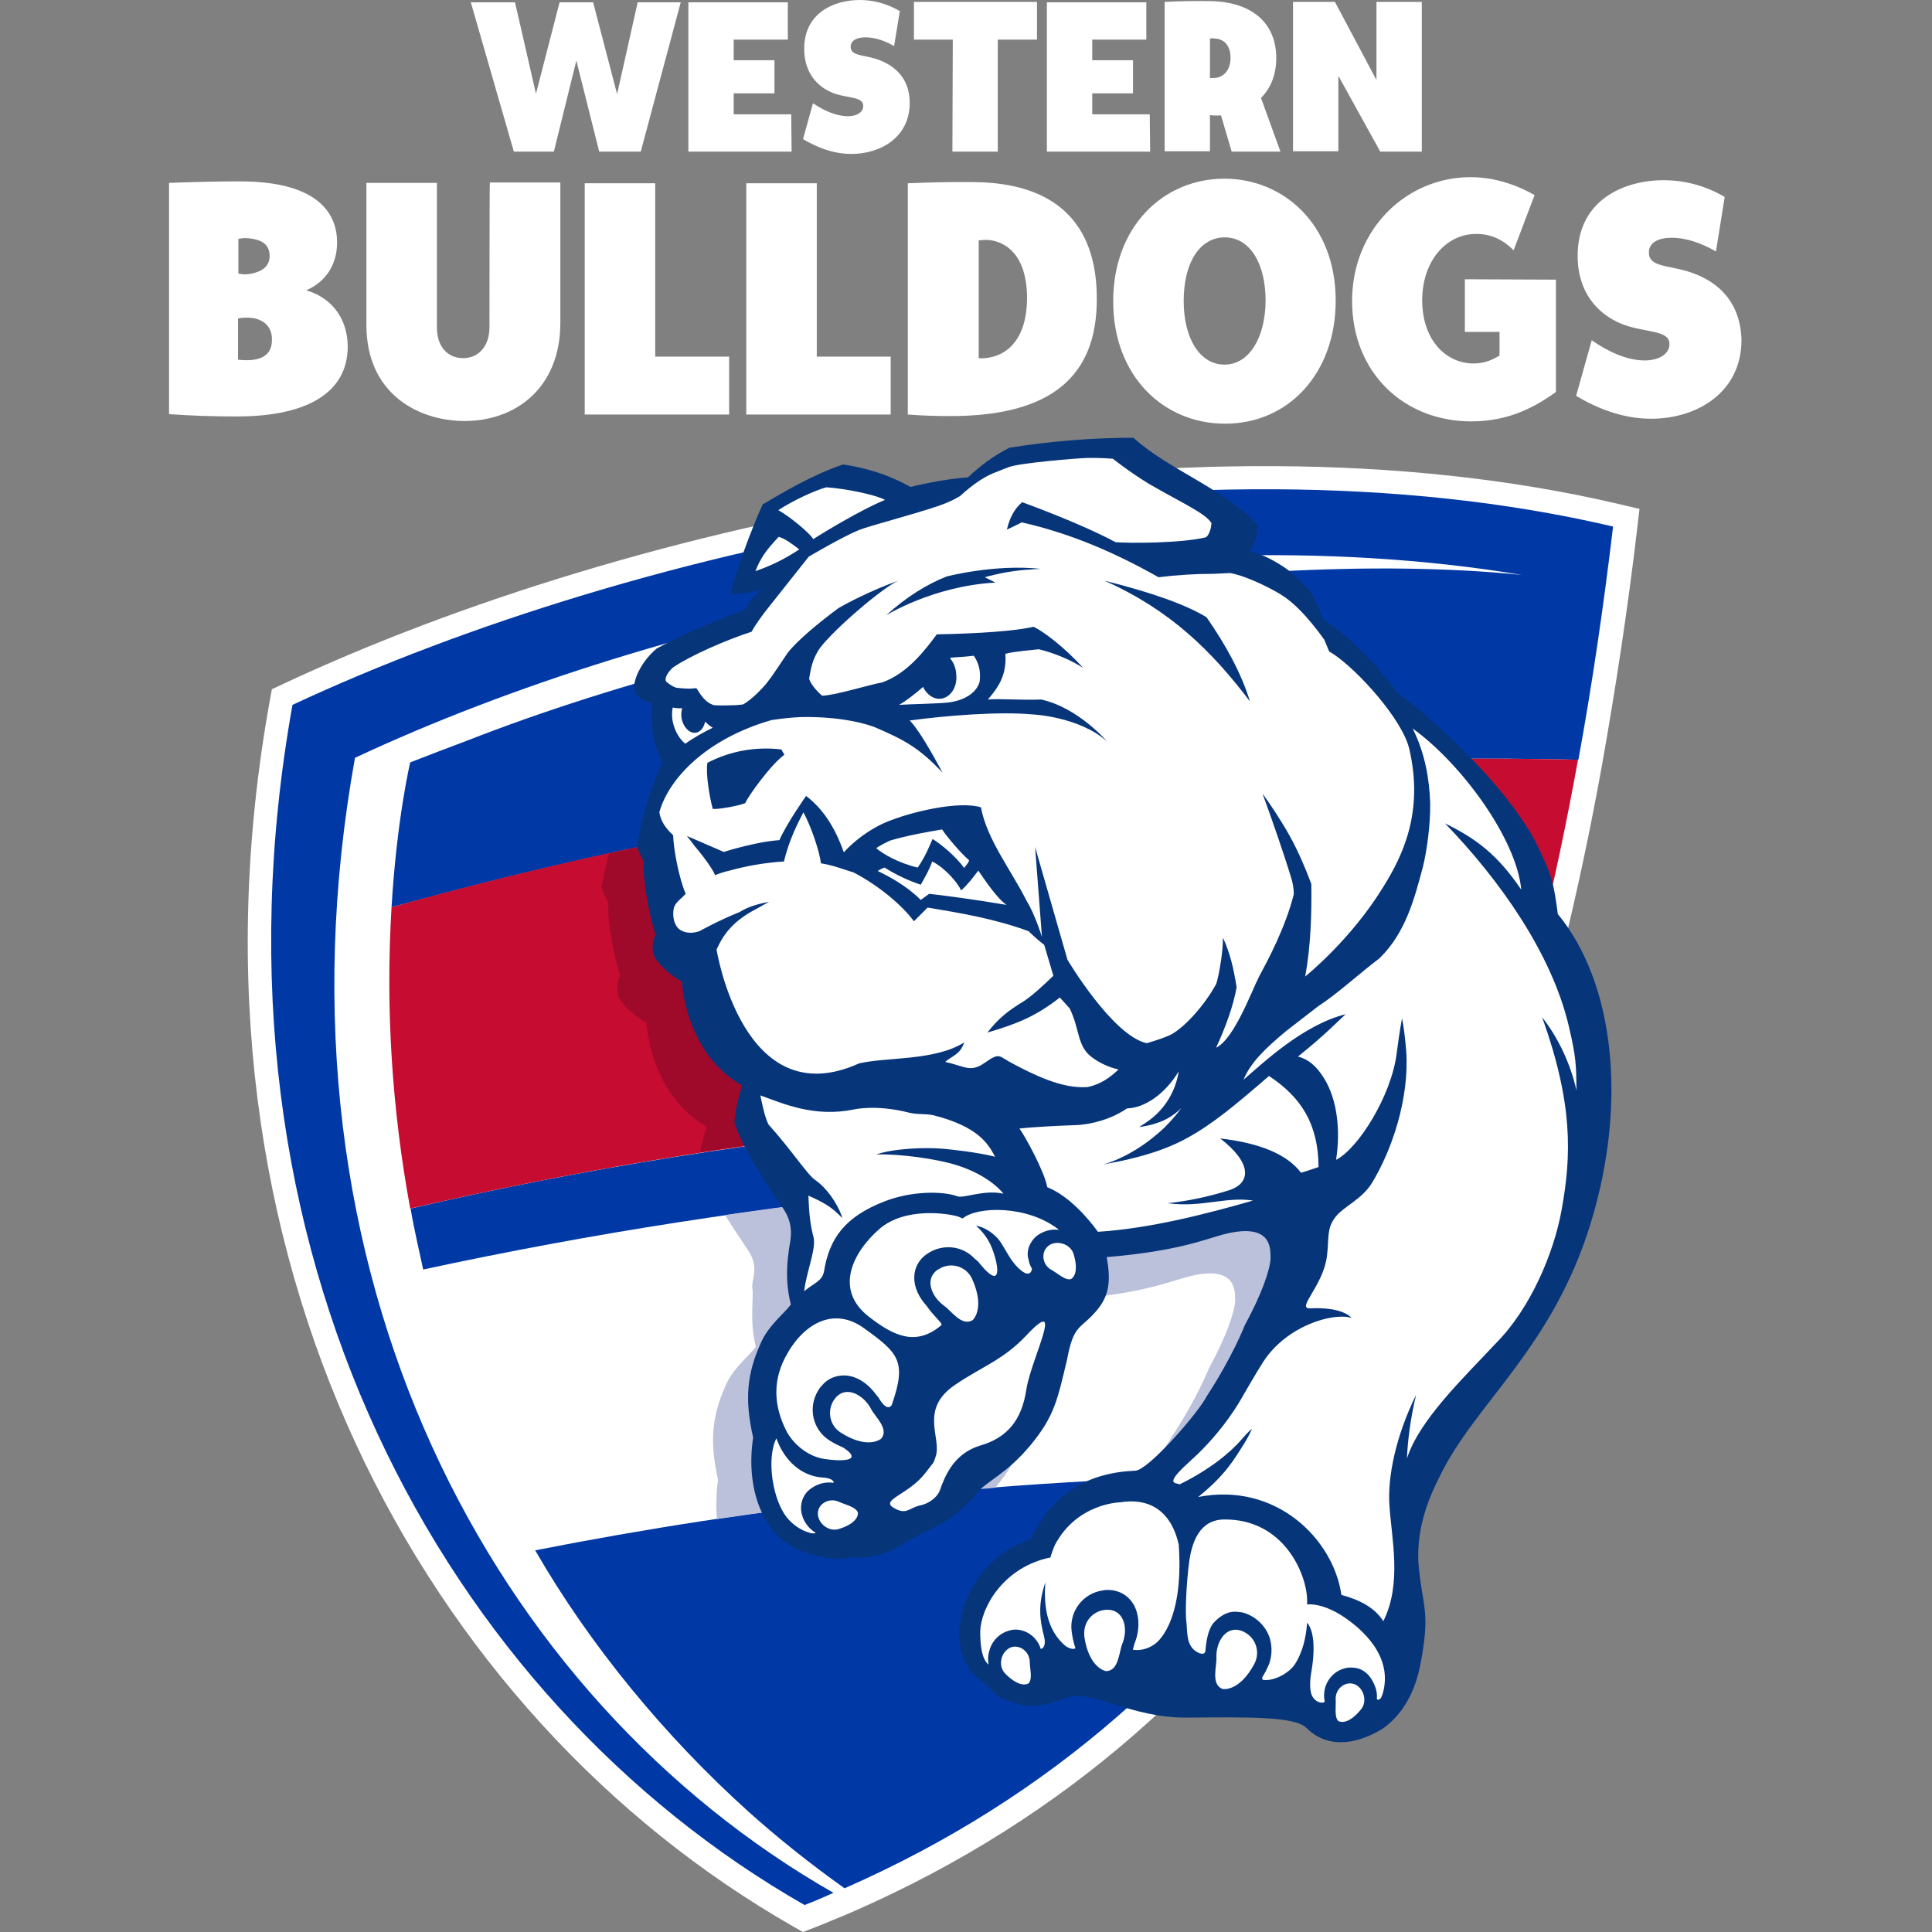 <svg width="80" height="80" viewBox="0 0 80 80" fill="none" xmlns="http://www.w3.org/2000/svg">
<rect x="0" y="0" width="80" height="80" fill="#808080" stroke="none"/>
<path fill-rule="evenodd" clip-rule="evenodd" d="M66.338 31.671L66.338 31.667C66.909 28.448 67.401 25.21 67.783 21.969L67.888 21.072L67.009 20.866C49.002 16.649 26.156 21.567 11.73 28.318L11.257 28.54L11.164 29.055C7.019 52.095 17.608 71.059 32.83 79.762L33.246 80L33.695 79.828C33.938 79.734 34.209 79.622 34.459 79.518L34.46 79.517C34.622 79.45 34.775 79.386 34.906 79.334L34.918 79.329L35.371 79.135L35.379 79.131C44.156 75.275 50.727 69.347 55.654 61.682L53.953 60.588C49.226 67.941 42.956 73.593 34.57 77.278L34.566 77.28L34.143 77.46C33.952 77.537 33.786 77.606 33.626 77.673L33.626 77.673C33.554 77.703 33.484 77.733 33.413 77.762C19.278 69.446 9.354 51.686 13.064 29.93C27.006 23.528 48.566 18.957 65.665 22.637C65.306 25.531 64.859 28.427 64.347 31.312C63.423 36.419 62.266 41.201 60.831 45.614L60.828 45.622C60.55 46.504 60.255 47.358 59.943 48.215L61.844 48.907C62.163 48.03 62.467 47.15 62.756 46.235C64.223 41.72 65.401 36.848 66.338 31.671ZM55.688 61.632C58.131 57.806 60.166 53.556 61.844 48.921L59.943 48.232C58.308 52.748 56.335 56.86 53.983 60.543L55.688 61.632Z" fill="white"/>
<path d="M65.343 31.49C65.91 28.288 66.4 25.069 66.778 21.851C49.061 17.701 26.453 22.545 12.159 29.234C8.089 51.858 18.486 70.396 33.331 78.884C33.742 78.726 34.136 78.552 34.531 78.395L34.972 78.205C43.555 74.435 49.976 68.645 54.804 61.135M60.894 48.561C61.209 47.693 61.509 46.825 61.793 45.926L60.894 48.561ZM61.793 45.926C63.244 41.461 64.412 36.634 65.343 31.49L61.793 45.926ZM54.835 61.088C57.233 57.333 59.237 53.152 60.894 48.577L54.835 61.088Z" fill="white"/>
<path d="M54.804 26.489C54.82 26.505 54.82 26.505 54.804 26.489V26.489Z" fill="white"/>
<path d="M22.161 64.196C24.433 68.14 27.541 71.91 31.012 75.034C32.227 76.123 33.552 77.18 34.972 78.19C43.555 74.419 49.992 68.613 54.819 61.088C48.572 61.056 42.308 61.387 36.124 62.066C31.407 62.571 26.737 63.296 22.161 64.196ZM17.002 50.044C17.144 50.896 17.349 51.748 17.523 52.568C31.407 49.571 46.331 48.072 60.909 48.529C61.225 47.662 61.524 46.794 61.808 45.895C46.836 45.295 31.217 46.731 17.002 50.044ZM12.111 29.187C8.057 51.827 18.454 70.396 33.316 78.884C33.726 78.726 34.12 78.553 34.514 78.379C20.457 70.349 10.849 52.789 14.699 31.38C27.368 25.448 46.836 21.109 63.023 23.807C50.97 22.577 31.974 25.716 19.337 30.67C18.58 30.954 17.791 31.254 16.986 31.569C16.986 31.569 16.434 33.873 16.213 37.565L17.097 37.328C32.811 33.068 49.061 31.08 65.358 31.459C65.926 28.351 66.399 25.132 66.794 21.803C49.061 17.639 26.437 22.498 12.111 29.187Z" fill="#0039A6"/>
<path d="M31.122 34.141C26.105 35.056 21.136 36.192 16.213 37.565C15.961 41.745 16.229 45.926 16.986 50.044C23.66 48.498 30.412 47.378 37.212 46.684C45.322 45.847 53.557 45.579 61.792 45.91C63.244 41.43 64.411 36.602 65.342 31.459C53.715 31.191 42.261 32.122 31.122 34.141Z" fill="#C60C30"/>
<path d="M48.477 59.557L48.446 59.62C48.209 59.999 47.704 60.646 47.168 61.23C49.708 61.119 52.264 61.072 54.835 61.087C57.249 57.317 59.253 53.12 60.925 48.529C50.481 48.198 40.163 48.829 30.018 50.312C30.018 50.328 30.018 50.312 30.034 50.328C30.397 50.927 30.76 51.432 30.981 51.779C31.47 52.505 31.091 53.01 31.154 53.373C31.218 53.704 31.028 54.698 31.296 55.771C30.997 56.165 30.366 56.639 30.05 57.364C29.482 58.626 29.372 59.683 29.734 61.277C29.656 61.813 29.64 62.365 29.687 62.902C33.505 62.334 37.355 61.892 41.204 61.608L41.22 61.592C42.214 60.393 42.34 59.699 42.734 58.043C43.019 56.528 43.287 56.828 43.981 55.992C44.486 55.376 44.549 54.793 44.375 53.799C44.407 53.799 44.438 53.799 44.454 53.799C47.657 53.515 48.588 52.978 49.455 52.805C51.285 52.426 51.128 53.578 51.144 53.878C51.112 54.382 50.749 55.392 50.071 56.639C50.071 56.607 49.613 57.853 48.477 59.557Z" fill="#BBC1DB"/>
<path d="M63.15 40.546C62.976 39.205 62.755 37.975 62.313 36.981C61.493 35.135 59.458 32.974 57.722 31.459C46.789 31.696 35.903 32.989 25.222 35.34C25.096 35.798 24.986 36.271 24.907 36.744C24.954 36.902 25.064 37.139 25.191 37.375C25.128 38.054 25.427 39.663 25.68 40.404C25.554 40.673 25.522 40.972 25.601 41.241C25.727 41.603 26.374 42.156 26.768 42.345C26.768 42.345 26.895 45.311 29.261 46.652C29.151 46.999 29.056 47.346 28.993 47.709C39.847 46.053 50.828 45.437 61.793 45.879C62.345 44.191 62.834 42.487 63.292 40.767L63.15 40.546Z" fill="#9F0A2B"/>
<path d="M37.702 20.163C36.834 19.674 35.887 19.374 34.909 19.232C33.647 19.658 32.401 20.399 31.58 20.888C31.123 21.866 30.287 24.154 30.271 24.596C30.539 24.596 30.981 24.58 31.517 24.407C31.281 24.628 31.06 24.896 30.807 25.259C29.861 25.606 28.535 26.126 27.194 26.852C26.831 27.152 26.437 27.657 26.295 28.193C26.216 28.445 26.248 28.714 26.453 28.871C26.579 28.982 26.784 29.076 26.974 29.124L27.005 29.14C26.863 29.944 27.131 31.064 27.447 31.585C27.336 31.743 27.226 31.995 27.116 32.295C26.784 33.178 26.532 34.109 26.374 35.04C26.421 35.198 26.532 35.434 26.658 35.671C26.595 36.35 26.895 37.959 27.147 38.7C27.021 38.968 26.989 39.268 27.068 39.536C27.194 39.899 27.841 40.452 28.236 40.641C28.236 40.641 28.362 43.607 30.728 44.948C30.523 45.642 30.429 46.068 30.413 46.51C30.429 46.541 30.444 46.589 30.46 46.62C30.665 47.22 31.06 47.914 31.454 48.561C31.817 49.16 32.196 49.697 32.432 50.044C32.921 50.77 32.716 51.369 32.669 51.732C32.622 52.111 32.48 52.962 32.748 54.02C32.448 54.414 31.817 54.887 31.502 55.613C30.933 56.875 30.823 57.932 31.186 59.526C30.87 61.608 31.549 63.612 33.221 64.243C34.136 64.574 34.862 64.606 35.225 64.48C36.203 64.59 37.023 64.211 37.56 63.833C38.38 63.312 39.39 63.139 40.447 61.829C40.857 61.324 41.678 61.04 42.671 59.841C43.665 58.642 43.791 57.948 44.186 56.291C44.47 54.777 44.738 55.077 45.432 54.24C45.937 53.625 46 53.041 45.827 52.047H45.921C49.124 51.764 50.055 51.227 50.923 51.053C52.753 50.675 52.595 51.827 52.611 52.126C52.579 52.631 52.216 53.641 51.538 54.887C51.538 54.887 51.065 56.134 49.944 57.853L49.913 57.916C49.392 58.768 47.515 60.883 47.01 60.898C45.069 60.977 43.602 61.813 42.671 63.738C41.488 64.085 39.974 65.347 39.737 67.335C39.737 67.351 39.579 68.471 40.258 69.26C40.447 69.512 40.841 69.733 41.078 70.017C41.378 70.38 41.883 70.459 42.182 70.569C42.766 70.727 43.413 70.585 44.17 70.301C45.117 69.922 46.821 71.137 49.108 71.122C51.601 71.106 53.589 71.058 54.094 71.548C55.451 72.904 57.344 71.516 57.344 71.516C58.369 70.743 58.685 69.544 58.795 69.023C59.253 66.704 58.906 66.594 58.748 64.874C58.59 63.17 59.316 61.734 59.616 61.135C61.083 58.09 64.286 55.85 65.879 50.612C67.394 45.642 66.841 40.688 64.506 37.848C64.333 36.507 64.238 36.271 63.797 35.293C62.739 32.926 59.694 30.039 57.849 28.682C57.013 27.467 55.719 26.253 54.756 25.621C54.725 25.527 54.693 25.416 54.678 25.322L54.346 24.643C54.125 24.296 53.81 24.012 53.337 23.602C52.989 23.35 52.279 22.908 51.743 22.845C51.932 22.561 52.09 22.072 52.09 21.756C50.718 20.241 48.414 19.468 46.931 18.127C45.212 18.127 43.492 18.269 41.804 18.538C41.173 18.853 40.589 19.279 40.084 19.768C39.437 19.8 38.317 20.005 37.702 20.163Z" fill="#06357A"/>
<path d="M38.475 37.012C38.964 37.06 40.494 37.265 41.677 37.47C41.283 37.202 40.762 36.413 40.51 36.05C40.289 36.334 40.1 36.602 39.8 36.87C39.642 36.539 39.153 35.955 38.601 35.671C38.49 36.003 38.285 36.35 38.127 36.634C37.607 36.46 37.102 36.223 36.629 35.924C36.534 35.955 36.439 36.003 36.345 36.066C36.802 36.287 37.528 36.665 38.127 37.265C38.143 37.249 38.475 37.012 38.475 37.012ZM38.617 34.74C38.995 34.977 39.563 35.45 39.926 35.94C39.973 35.861 40.084 35.766 40.131 35.624C39.863 35.403 39.248 34.709 39.011 34.346C38.538 34.425 37.607 34.583 36.865 34.803C36.66 34.898 36.471 34.993 36.282 35.119C36.55 35.356 37.197 35.734 38.001 35.924C38.317 35.466 38.49 35.024 38.617 34.74ZM56.145 69.765C55.75 69.56 55.277 69.907 55.308 70.38C55.324 70.648 55.245 71.106 55.419 71.264C55.419 71.264 55.766 71.5 56.35 70.79C56.618 70.475 56.492 69.954 56.145 69.765ZM55.529 66.878C54.977 66.531 54.456 66.404 54.125 66.436V66.231C54.094 65.126 53.131 62.902 50.702 62.918C49.66 62.918 49.361 63.88 49.25 64.606C49.108 65.647 49.077 66.846 49.124 67.146C49.171 67.493 49.108 68.045 49.455 68.329C49.629 68.471 49.881 68.566 49.913 68.361C49.944 67.966 50.023 67.477 50.244 67.209C50.481 66.941 50.796 66.736 51.128 66.736C51.222 66.736 51.333 66.751 51.443 66.767C51.885 66.878 52.279 67.193 52.484 67.603C52.69 67.998 52.705 68.534 52.532 68.944C52.453 69.134 52.358 69.307 52.264 69.465C52.264 69.528 52.279 69.56 52.311 69.56C52.721 69.623 53.352 69.307 53.62 68.913C53.92 68.44 54.078 67.856 54.125 67.193C54.52 67.651 54.378 68.771 54.315 69.134C54.267 69.402 54.188 69.923 54.33 70.222C54.456 70.475 54.725 70.554 54.851 70.475V70.443C54.788 70.128 54.851 69.796 55.04 69.528C55.23 69.26 55.498 69.102 55.813 69.055C55.971 69.039 56.129 69.055 56.287 69.102C56.618 69.228 56.823 69.512 56.949 69.859C57.012 70.033 57.028 70.191 57.012 70.364C57.123 70.427 57.202 70.317 57.265 70.096C57.675 68.597 56.444 67.461 55.529 66.878ZM51.396 67.525C50.733 67.304 50.339 68.029 50.37 68.645C50.386 69.007 50.134 69.749 50.623 69.938C50.623 69.938 51.317 70.08 51.948 68.881C52.185 68.408 52.011 67.84 51.538 67.588C51.49 67.556 51.443 67.54 51.396 67.525ZM65.279 45.153C65.264 44.143 65.279 43.844 64.964 42.503C64.254 39.474 62.092 36.428 59.836 34.094C61.114 34.725 61.998 35.371 62.992 36.839C62.802 34.756 60.531 31.632 58.495 30.165C59.016 31.206 59.19 32.295 59.221 33.257C59.237 34.141 59.079 35.245 58.921 35.892C58.574 37.186 58.211 38.621 57.123 39.679C56.287 40.31 55.387 41.146 54.583 41.666L53.258 42.692C52.406 43.402 51.79 43.986 51.49 44.711C52.311 44.001 53.983 42.424 55.719 41.998C55.356 42.329 54.835 42.881 53.746 43.749C54.172 43.859 54.52 44.143 54.835 44.664C55.371 45.532 55.514 46.81 55.324 48.025C56.239 47.567 57.612 45.374 57.833 43.623C57.943 42.739 58.054 42.171 58.054 42.171C58.054 42.171 58.148 42.534 58.227 43.512C58.369 45.484 57.628 47.646 56.807 48.987C56.381 49.681 55.608 49.965 55.277 50.422C54.93 50.896 55.04 51.227 54.946 52.016C54.788 53.262 53.636 54.209 54.267 54.177C54.693 54.146 55.592 54.177 55.971 54.572C55.182 54.335 53.273 54.903 52.311 56.386C52.043 56.796 51.427 57.869 51.427 57.869C51.427 57.869 50.702 59.226 49.313 60.472C48.367 61.324 48.54 61.387 48.745 61.435C48.777 61.435 48.808 61.45 48.84 61.466C50.039 60.883 50.922 60.173 51.396 59.62C51.664 59.305 51.838 59.163 51.838 59.163C51.838 59.163 51.759 59.384 51.538 59.747C51.096 60.441 50.749 61.072 49.613 61.987C52.847 61.356 55.214 63.738 55.545 66.041C56.239 66.231 56.902 66.531 57.281 67.13C58.054 65.584 57.628 63.754 57.533 62.334C57.454 61.166 57.785 59.494 58.637 57.759C58.416 58.69 58.29 59.605 58.259 60.393C58.764 58.8 60.609 57.049 61.935 55.629C63.37 54.193 64.349 51.874 64.664 50.091C65.074 47.835 65.137 45.705 63.859 42.124C64.522 42.976 65.027 44.033 65.279 45.153ZM42.498 57.538C42.703 56.244 44.139 53.546 42.498 55.297C41.551 56.307 40.652 56.591 39.563 57.333C38.033 58.358 39.011 59.541 38.743 60.315C38.632 60.646 38.711 60.472 38.317 60.993C37.623 61.892 36.455 62.097 36.992 62.429C37.544 62.76 37.639 62.429 38.112 62.334C38.427 62.271 38.822 62.018 38.932 61.671C39.137 61.103 39.5 60.188 40.589 59.857C41.693 59.541 42.308 58.816 42.498 57.538ZM41.756 68.266C41.425 68.487 41.33 69.007 41.63 69.307C42.277 69.954 42.592 69.702 42.592 69.702C42.766 69.528 42.64 69.071 42.64 68.802C42.624 68.329 42.119 68.029 41.756 68.266ZM45.89 66.657C45.353 66.641 44.912 67.051 44.896 67.588C44.896 67.635 44.896 67.698 44.896 67.745C45.085 69.086 45.795 69.197 45.795 69.197C46.331 69.197 46.331 68.408 46.474 68.061C46.71 67.493 46.584 66.688 45.89 66.657ZM46.379 62.208C46.379 62.208 44.596 62.239 43.681 63.975C43.681 63.975 43.586 64.18 43.492 64.495C43.444 64.511 43.381 64.511 43.334 64.527C41.504 64.984 40.62 66.578 40.589 67.556C40.589 68.061 40.636 68.692 40.936 68.929C40.904 68.755 40.904 68.582 40.952 68.408C41.031 68.045 41.267 67.745 41.598 67.588C41.74 67.525 41.898 67.477 42.04 67.477C42.356 67.477 42.656 67.619 42.861 67.856C42.971 67.982 43.05 68.124 43.097 68.282C43.239 68.25 43.302 68.061 43.239 67.793C43.05 67.067 42.971 66.452 43.286 65.521C43.223 66.357 43.286 67.477 44.139 68.171C44.139 68.171 44.407 68.345 44.533 68.25C44.454 68.029 44.407 67.793 44.375 67.556C44.265 66.72 44.848 65.963 45.685 65.852C45.748 65.836 45.811 65.836 45.874 65.836H45.921C46.331 65.852 46.678 66.041 46.899 66.373C47.183 66.799 47.215 67.446 46.994 68.014C46.962 68.077 46.947 68.187 46.915 68.298V68.313C47.231 68.361 47.562 68.266 47.815 68.077C47.815 68.077 49.045 67.319 48.808 63.943C48.777 63.959 48.54 61.861 46.379 62.208ZM42.924 51.18C43.192 50.975 43.523 50.88 43.855 50.927C42.545 49.886 40.447 49.949 39.863 50.454C39.8 50.422 39.737 50.407 39.674 50.375C39.264 50.249 37.496 49.965 36.424 50.88C35.303 51.858 34.53 53.404 35.982 54.525C36.96 55.282 37.907 55.787 38.98 54.872C39.058 54.809 38.664 54.509 38.364 54.067C38.049 53.72 37.844 53.294 37.859 52.884C37.859 52.489 38.064 52.126 38.411 51.906C39.027 51.495 39.847 51.574 40.352 52.111C40.431 52.174 40.526 52.253 40.589 52.347C41.598 53.562 41.315 52.19 41.015 51.543C40.873 51.243 40.668 50.975 40.415 50.754C40.746 50.801 41.172 51.069 41.409 51.401C41.646 51.748 41.835 52.19 42.166 52.505C42.529 52.852 42.687 52.773 42.734 52.537C42.656 52.41 42.608 52.284 42.592 52.158C42.482 51.827 42.624 51.432 42.924 51.18ZM38.837 52.568C38.254 52.963 38.585 53.704 39.09 54.067C39.39 54.272 39.816 54.935 40.273 54.666C40.273 54.666 40.81 54.209 40.257 52.963C40.036 52.474 39.469 52.268 38.98 52.489C38.932 52.521 38.885 52.552 38.837 52.568ZM43.539 52.584C43.776 52.71 44.123 53.041 44.344 52.963C44.344 52.963 44.722 52.805 44.454 51.921C44.328 51.527 43.823 51.353 43.476 51.543C43.081 51.779 43.129 52.363 43.539 52.584ZM34.31 61.387C34.373 61.387 34.452 61.387 34.515 61.403C34.546 61.324 34.404 61.198 34.073 61.182C33.237 61.135 32.495 60.535 32.148 59.557C31.722 60.409 31.99 62.192 32.653 62.918C33.079 63.391 33.694 63.565 33.773 63.47C33.442 63.265 33.221 62.934 33.174 62.555C33.142 62.255 33.237 61.971 33.442 61.75C33.678 61.529 33.994 61.387 34.31 61.387ZM53.873 48.561C54.157 48.482 54.393 48.387 54.599 48.324C54.583 46.557 53.904 45.453 52.547 44.554C51.175 45.737 50.228 46.541 49.124 47.141C48.54 47.456 47.893 47.709 47.026 47.93C46.552 48.056 46.126 48.135 45.7 48.214C46.615 47.946 47.531 47.346 48.225 46.683C48.477 46.431 48.714 46.163 48.919 45.879C48.635 46.163 48.288 46.384 47.878 46.51C47.657 46.589 47.42 46.636 47.168 46.668C47.325 46.573 47.467 46.478 47.594 46.384C48.256 45.895 48.682 45.169 48.808 44.364C48.225 45.327 47.373 45.879 46.679 45.895L46.647 45.91C46.032 46.336 45.164 46.573 44.533 46.589C42.782 46.652 42.214 46.731 42.214 46.731C42.419 46.999 43.255 48.514 43.365 49.16C44.281 49.523 45.085 50.486 45.464 51.006C47.672 50.864 50.007 50.249 51.885 49.713C50.749 49.539 49.771 50.012 48.351 49.823C49.234 49.728 50.102 49.539 50.938 49.271C51.79 48.971 51.853 48.166 50.528 47.141C52.153 47.33 53.289 47.788 53.873 48.561ZM29.293 31.585C30.239 31.096 31.296 30.907 32.353 31.033L32.48 31.254C31.927 31.648 30.997 32.942 30.855 33.257C30.586 33.368 29.718 33.526 29.513 33.494C29.387 33.036 29.214 32.043 29.293 31.585ZM45.732 24.044C47.815 24.564 49.156 25.069 49.96 25.558C50.749 26.694 51.396 27.862 51.759 29.045C50.181 26.962 48.461 25.259 45.732 24.044ZM40.889 23.87L40.778 23.902L41.22 24.123C38.632 24.265 36.692 25.48 36.692 25.48C37.544 24.706 38.396 24.186 39.2 23.87C39.2 23.87 41.188 23.35 43.097 23.555C42.166 23.602 41.693 23.665 40.889 23.87ZM31.848 37.344C31.848 37.344 31.659 37.438 31.391 37.596C30.586 38.006 30.066 38.48 29.734 39.19L29.671 39.316C29.671 39.316 30.76 46.21 35.572 44.033C36.692 43.765 38.696 43.938 39.926 43.165C39.753 43.67 39.453 43.702 39.137 43.97C39.926 44.143 40.178 44.427 40.762 44.017C41.441 43.544 41.315 43.733 42.009 44.08C42.703 44.443 43.965 45.106 45.038 45.011C45.59 44.901 46 44.585 46.316 44.285C45.906 44.191 45.527 44.017 45.196 43.765C44.596 43.307 44.722 42.645 44.296 41.761L43.886 41.304C42.924 42.061 42.135 42.392 40.889 42.755C41.362 42.14 41.772 41.84 42.387 41.461C42.734 41.24 43.208 40.799 43.618 40.404L43.239 39.126C43.018 38.953 42.797 38.764 42.592 38.558C41.157 38.038 39.831 37.817 38.411 37.58L37.844 38.148C37.37 37.501 36.408 36.681 35.351 36.129C34.941 36.003 34.452 35.813 33.994 35.75C33.931 35.245 33.6 34.251 33.268 33.636C33.079 33.999 32.669 34.772 32.464 35.671C31.706 35.719 30.949 35.845 30.208 36.05C30.003 36.097 29.797 36.16 29.608 36.239C29.545 36.034 29.135 35.466 28.756 35.024C28.646 34.882 28.551 34.74 28.441 34.614L29.971 35.277C30.618 35.072 31.201 34.946 31.628 34.867C31.848 34.835 32.053 34.803 32.274 34.788C32.574 34.094 33.379 32.958 33.379 32.958C34.057 33.478 34.562 34.22 34.941 35.293C35.382 34.803 36.014 34.346 36.613 34.078C37.702 33.605 39.737 33.147 40.62 33.431C40.857 34.756 41.914 36.097 42.514 37.312C42.845 37.833 43.145 38.795 43.145 38.795L42.861 35.072L44.202 39.742C44.202 39.742 46.063 42.881 47.483 43.197C47.909 43.071 48.304 42.944 48.556 42.802C49.108 42.471 49.881 41.619 50.355 40.751C50.418 40.594 50.496 40.199 50.56 39.773C50.607 39.458 50.639 39.142 50.639 38.827C50.922 39.442 51.065 40.01 51.206 40.878C51.08 41.619 50.749 42.534 50.355 43.386C51.112 43.008 51.806 41.083 52.137 40.436C52.5 39.757 53.226 38.416 53.573 37.028C53.573 36.823 53.541 36.634 53.494 36.444C53.163 35.34 52.642 33.857 52.279 32.863C52.658 33.384 52.958 33.857 53.242 34.33C53.636 34.993 53.952 35.687 54.299 36.602C54.315 37.801 54.283 39.126 54.046 40.436C54.078 40.404 55.94 38.921 57.296 36.697C58.069 35.45 58.969 33.636 58.353 31.001C58.054 29.771 56.224 27.751 55.198 27.073C55.151 27.041 55.088 27.01 55.04 26.978L54.835 26.489C54.788 26.426 53.999 25.274 53.194 24.722C52.8 24.438 51.648 23.855 50.938 23.728L50.276 23.76C49.503 23.76 48.745 23.807 47.972 23.902C45.795 22.671 43.981 22.009 42.308 21.63C42.072 21.756 41.882 21.835 41.693 21.93C41.803 21.472 41.977 21.093 42.324 20.794C42.324 20.794 44.738 21.662 46.19 22.45C46.742 22.498 48.935 22.498 49.944 22.245C50.086 22.119 50.149 21.867 50.165 21.662C49.913 21.251 48.998 20.857 47.578 20.037C46.821 19.579 46.079 18.995 46.079 18.995C46.079 18.995 45.527 18.948 44.975 18.964C44.565 18.979 42.214 19.169 41.772 19.342C41.677 19.374 41.362 19.5 41.33 19.516C40.825 19.689 40.321 20.021 39.753 20.541C39.469 20.715 39.169 20.841 38.853 20.951C37.733 21.33 36.061 21.756 35.572 21.945C34.814 22.261 33.489 23.05 33.489 23.05L31.912 25.038C31.58 25.448 31.296 25.842 31.123 26.158C30.05 26.505 28.583 27.152 27.888 27.625C27.715 27.751 27.478 28.083 27.589 28.225C27.715 28.335 27.857 28.43 27.999 28.477C28.283 28.509 28.504 28.524 28.677 28.509C28.74 28.509 28.788 28.493 28.835 28.493C28.993 28.73 29.182 29.092 29.576 29.203C29.576 29.203 29.924 29.219 30.318 29.203C30.46 29.203 30.618 29.187 30.76 29.171C31.107 28.998 31.628 28.445 31.77 28.256C31.975 28.004 32.243 27.578 32.621 27.026C33.047 26.489 33.915 25.779 34.72 25.18C35.051 24.99 35.982 24.485 37.197 24.044C36.534 24.343 34.562 26.032 33.962 26.82C33.615 27.31 33.568 27.751 33.505 28.098C33.521 28.209 33.694 28.509 34.041 28.808C34.594 28.793 35.998 28.351 36.534 28.256C37.56 27.893 38.301 26.931 38.79 26.268C39.437 26.253 41.725 26.205 42.797 25.953C43.176 26.126 44.091 26.805 44.848 27.657C44.375 27.341 43.665 27.041 43.018 26.884C42.766 26.915 41.946 26.978 41.63 27.073C41.693 27.941 41.346 28.461 40.904 28.966C41.362 28.919 42.166 28.998 43.113 28.966C44.643 29.297 45.842 30.702 45.842 30.702C44.675 29.66 42.734 29.581 42.734 29.581C41.362 29.455 39.185 29.629 37.67 29.834C38.017 30.181 38.585 31.159 39.027 31.995C38.001 30.891 37.323 30.591 36.203 30.102C35.098 29.708 33.757 29.676 33.174 29.692C32.763 29.708 32.353 29.755 31.943 29.818C29.308 30.575 27.715 32.185 27.305 33.62C27.336 33.983 27.589 34.33 27.873 34.583C27.888 35.151 28.109 36.35 28.393 37.012C28.393 37.012 28.33 37.075 28.235 37.17C28.125 37.265 28.03 37.359 27.967 37.454C27.857 37.612 27.857 37.927 27.92 38.148C27.951 38.243 27.999 38.337 28.062 38.416C28.062 38.416 28.346 38.764 28.961 38.558C28.961 38.558 29.782 38.101 30.618 37.77C30.965 37.549 31.407 37.422 31.848 37.344ZM27.857 29.297C27.731 29.881 28.03 30.528 28.378 30.796C28.677 30.575 29.151 30.307 29.513 30.134C29.403 30.07 29.293 29.976 29.198 29.881C29.151 30.118 29.009 30.307 28.819 30.339C28.551 30.386 28.283 30.102 28.22 29.723C28.204 29.597 28.204 29.455 28.251 29.329C28.125 29.329 27.983 29.329 27.857 29.297ZM38.932 28.935C38.632 28.95 38.364 28.745 38.222 28.445C37.875 28.745 37.512 29.029 37.228 29.187C37.702 29.155 38.743 29.14 39.248 29.092C40.273 28.966 40.557 28.398 40.573 28.162C40.589 27.941 40.605 27.562 40.321 27.152C39.942 27.199 39.8 27.199 39.374 27.231C39.358 27.247 39.358 27.262 39.342 27.262C39.484 27.42 39.579 27.657 39.595 27.909C39.658 28.461 39.342 28.903 38.932 28.935ZM36.928 58.169C37.56 56.355 37.197 56.023 35.777 54.998C34.515 54.083 33.237 54.809 32.511 56.213C31.959 57.27 32.085 58.311 32.558 59.242C32.811 59.747 33.41 60.299 34.12 60.409C34.799 60.52 35.808 60.52 34.909 59.936C34.72 59.857 34.53 59.762 34.357 59.652C33.647 59.21 33.442 58.279 33.884 57.569C33.931 57.49 33.978 57.427 34.041 57.364C34.262 57.096 34.594 56.954 34.941 56.954C35.509 56.954 35.998 57.349 36.297 57.775C36.361 57.838 36.408 57.916 36.455 57.995C36.786 58.484 36.928 58.169 36.928 58.169ZM32.243 22.23C31.691 22.813 31.485 23.129 31.28 23.649C31.927 23.428 32.527 23.129 33.095 22.75C32.827 22.545 32.527 22.308 32.243 22.23ZM34.736 63.312C35.603 63.044 35.524 62.634 35.524 62.634C35.446 62.397 34.988 62.302 34.751 62.192C34.325 61.987 33.821 62.287 33.868 62.728C33.915 63.123 34.341 63.438 34.736 63.312ZM36.487 59.573C36.834 59.163 36.219 58.658 36.061 58.327C35.777 57.79 35.067 57.349 34.609 57.869C34.262 58.264 34.294 58.879 34.688 59.226C34.72 59.258 34.767 59.289 34.814 59.321C35.95 60.046 36.487 59.573 36.487 59.573ZM39.043 47.567C39.264 47.583 40.478 47.709 41.204 47.898C40.92 47.362 40.51 46.652 38.648 46.179C38.238 46.1 37.986 46.163 37.623 46.068C36.25 45.721 35.351 45.942 35.351 45.942C33.71 46.273 32.448 45.705 31.485 45.358C31.564 45.721 31.643 46.179 31.817 46.557C32.811 47.662 33.426 48.64 33.757 48.861C34.404 49.318 34.814 50.154 34.877 50.438C34.436 49.965 34.073 49.776 33.473 49.508C33.505 50.296 33.552 50.722 33.694 51.259C33.789 51.748 33.379 52.71 33.3 53.467C33.71 53.12 34.041 53.057 34.12 52.647C34.341 51.29 34.972 50.375 36.676 49.728C37.765 49.318 38.98 49.318 39.611 49.523C39.847 49.665 40.715 49.239 41.551 49.429C41.551 49.429 41.015 48.687 39.611 48.245C38.806 47.993 37.291 47.772 36.282 47.804C37.023 47.551 38.285 47.504 39.043 47.567ZM33.678 22.324C34.089 22.056 35.619 21.125 36.645 20.699C36.282 20.494 35.004 20.226 34.215 20.178C33.71 20.32 32.827 20.731 32.227 21.125C32.637 21.346 33.489 22.024 33.678 22.324Z" fill="white"/>
<path d="M36.25 2.43C35.714 2.272 35.225 2.303 35.225 1.941C35.225 1.672 35.477 1.546 35.84 1.546C36.25 1.546 36.676 1.704 37.023 1.909L37.26 0.458C36.739 0.158 36.187 0 35.603 0C34.53 0 33.3 0.536 33.3 2.019C33.3 3.092 33.931 3.66 34.578 3.881C35.146 4.07 35.745 4.007 35.745 4.386C35.745 4.638 35.493 4.812 35.114 4.812C34.625 4.812 34.105 4.575 33.663 4.276L33.252 5.759C33.805 6.09 34.483 6.374 35.256 6.374C36.471 6.374 37.67 5.68 37.67 4.26C37.67 3.124 36.897 2.635 36.25 2.43ZM40.999 14.799C40.841 14.83 40.683 14.846 40.526 14.83V9.955C40.668 9.939 40.794 9.924 40.952 9.939C41.693 10.018 42.529 10.602 42.529 12.369C42.514 14.01 41.74 14.657 40.999 14.799ZM40.399 7.541C39.311 7.526 38.38 7.557 37.591 7.589V17.165C38.222 17.212 38.743 17.228 39.374 17.228C43.539 17.228 45.416 15.572 45.416 12.4C45.432 9.151 43.602 7.589 40.399 7.541ZM33.821 7.589H30.902V17.165H36.881V14.767H33.821V7.589ZM27.131 7.589H24.212V17.165H30.192V14.767H27.131V7.589ZM60.625 13.742H62.092V14.72C61.84 14.877 61.493 15.051 61.02 15.051C59.868 15.051 58.89 14.073 58.89 12.432C58.89 10.839 59.852 9.703 61.099 9.687C61.761 9.671 62.297 9.971 62.676 10.365L63.544 8.078C62.881 7.699 61.95 7.336 60.893 7.336C58.227 7.336 55.987 9.498 55.987 12.464C55.987 15.414 58.117 17.449 60.925 17.449C62.518 17.449 63.607 16.818 64.427 16.234V11.58L60.657 11.564V13.742H60.625ZM69.87 11.233C69.034 10.981 68.277 11.044 68.277 10.46C68.277 10.034 68.671 9.845 69.224 9.845C69.855 9.845 70.517 10.097 71.054 10.413L71.416 8.157C70.643 7.699 69.776 7.462 68.892 7.462C67.22 7.462 65.327 8.299 65.327 10.586C65.327 12.243 66.305 13.126 67.314 13.473C68.198 13.773 69.129 13.678 69.129 14.246C69.129 14.625 68.75 14.909 68.151 14.925C67.393 14.941 66.589 14.562 65.91 14.089L65.264 16.392C66.115 16.897 67.173 17.339 68.372 17.339C70.249 17.339 72.111 16.266 72.111 14.073C72.063 12.29 70.88 11.533 69.87 11.233ZM58.874 6.279V0.079H56.996V3.313L55.277 0.079H53.541V6.263H55.419V3.14L57.154 6.279C57.139 6.279 58.874 6.279 58.874 6.279ZM26.532 6.279L28.188 0.095H26.405L25.553 3.897L24.559 0.095H23.171L22.193 3.881L21.325 0.095H19.495L21.278 6.279H22.934L23.865 2.509L24.812 6.279H26.532ZM50.702 15.098C49.692 15.098 49.014 14.025 49.014 12.464C49.014 10.854 49.692 9.829 50.717 9.829C51.743 9.829 52.406 10.886 52.406 12.464C52.39 14.01 51.711 15.098 50.702 15.098ZM50.702 7.399C48.177 7.399 46.095 9.371 46.095 12.479C46.095 15.572 48.177 17.544 50.733 17.544C53.352 17.544 55.308 15.461 55.308 12.448C55.308 9.308 53.163 7.399 50.702 7.399ZM47.609 4.733H45.227V3.865H46.915V2.493H45.227V1.641H47.467V0.095H43.35V6.279H47.625L47.609 4.733ZM39.437 6.279H41.315V1.641H42.94V0.079H37.844V1.641H39.453L39.437 6.279ZM32.763 4.733H30.381V3.865H32.069V2.493H30.381V1.641H32.621V0.095H28.504V6.279H32.779L32.763 4.733ZM50.102 1.593C50.212 1.578 50.323 1.593 50.418 1.609C50.67 1.657 50.954 1.862 50.954 2.398C50.954 2.824 50.749 3.108 50.449 3.203C50.339 3.234 50.212 3.234 50.102 3.234V1.593ZM50.102 4.765C50.276 4.796 50.433 4.78 50.56 4.78L51.001 6.279H53.021L52.216 4.055C52.611 3.66 52.847 3.108 52.847 2.398C52.847 0.994 51.885 0.095 50.181 0.047C49.66 0.032 48.777 0.047 48.225 0.079V6.263H50.102C50.102 6.279 50.102 4.765 50.102 4.765ZM20.268 13.552C20.268 14.357 19.795 14.83 19.18 14.83C18.549 14.83 18.091 14.373 18.091 13.552V7.573H15.172V13.458C15.172 16.329 17.35 17.433 19.243 17.433C21.341 17.433 23.203 16.076 23.203 13.363V7.557H20.284C20.268 7.589 20.268 13.552 20.268 13.552ZM10.408 14.909C10.187 14.925 9.982 14.909 9.856 14.893V13.189C9.982 13.158 10.155 13.142 10.345 13.158C10.865 13.189 11.26 13.489 11.26 14.041C11.275 14.657 10.881 14.862 10.408 14.909ZM9.871 9.892C10.013 9.86 10.203 9.845 10.376 9.876C10.707 9.924 11.165 10.034 11.165 10.602C11.165 11.059 10.802 11.265 10.345 11.344C10.219 11.359 10.076 11.375 9.871 11.328V9.892ZM12.68 12.022C13.516 11.659 13.958 10.933 13.958 10.034C13.958 8.945 13.295 7.51 9.934 7.51C9.177 7.51 8.246 7.526 7 7.573V17.149C7.947 17.212 8.704 17.244 9.824 17.244C12.68 17.244 14.399 16.282 14.399 14.341C14.383 13.032 13.579 12.274 12.68 12.022Z" fill="white"/>
</svg>
